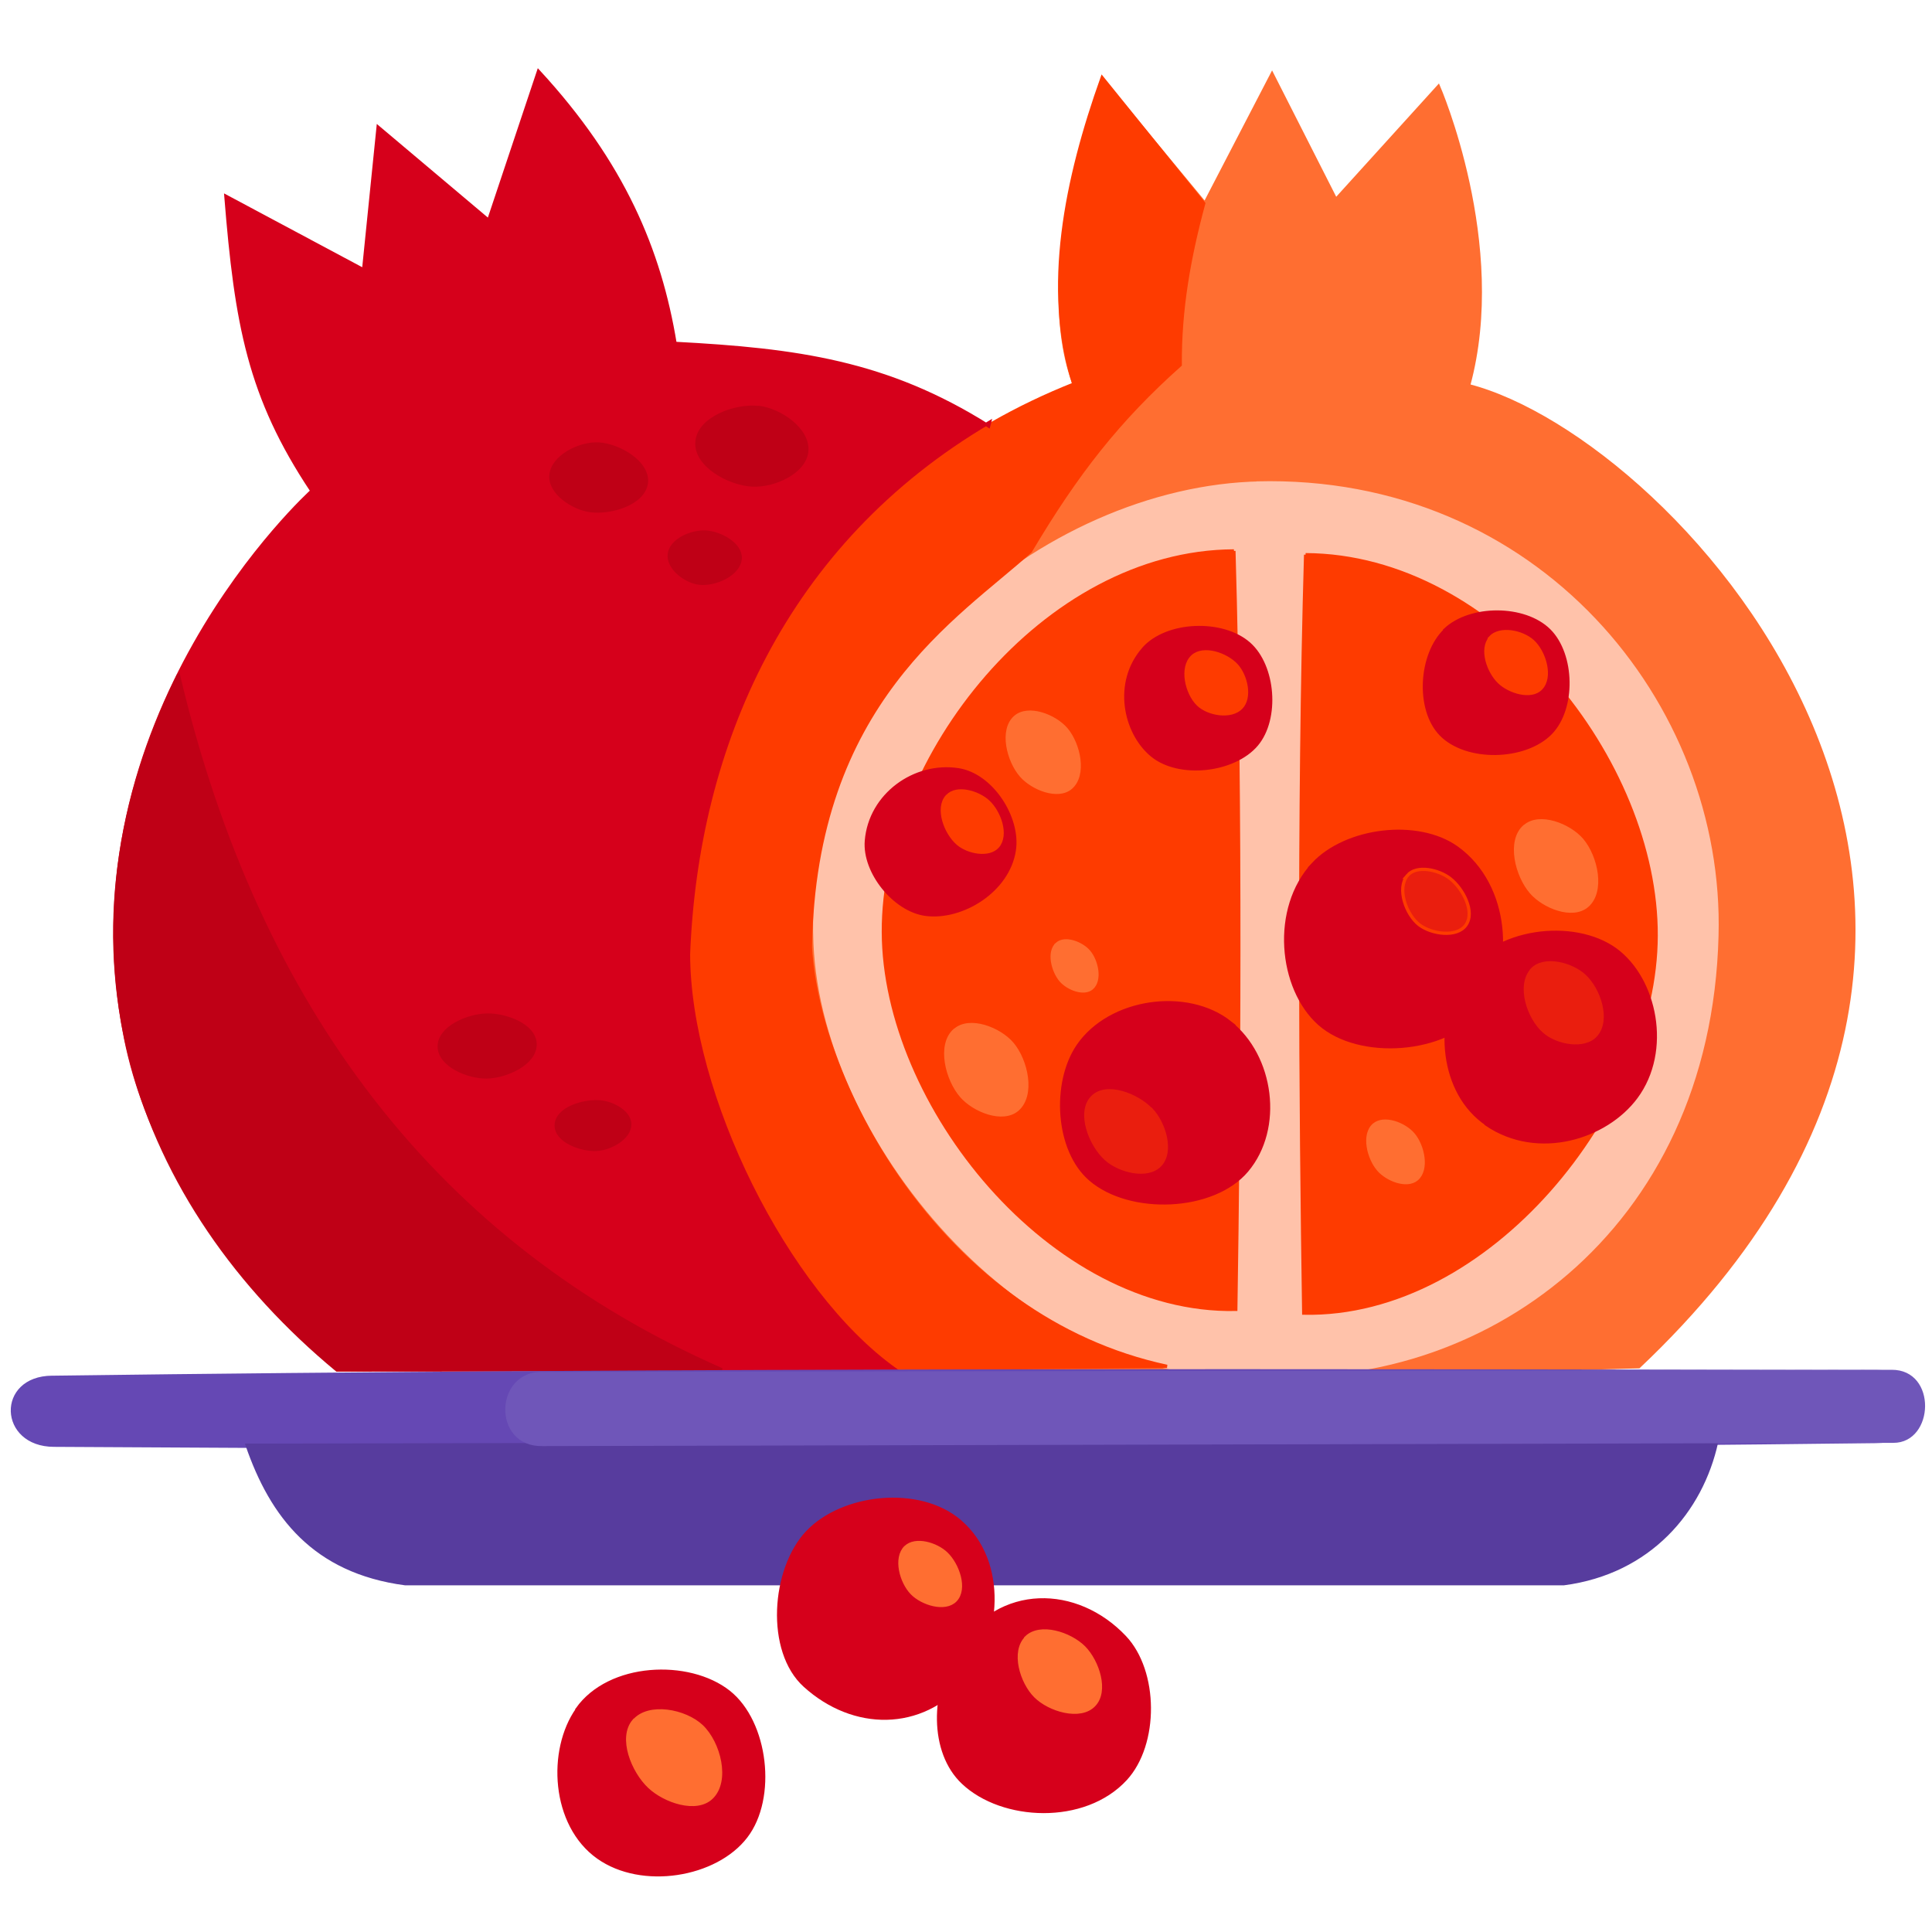<svg width="512pt" height="512pt" version="1.1" viewBox="0 -18 512 512" xmlns="http://www.w3.org/2000/svg"><path d="m285 84.7c-12.3-30.8 7.51-81.2 7.51-81.2l26.8 32.4 17.8-34.3 16.9 33.3 27.2-30s18.2 41.8 7.98 79.3c55.3 14.2 172 140 45.1 260-78.2 2.28-128 2.04-197 1.65-77.5-59.9-77.9-210 47.6-261z" style="fill:#ff6e31;stroke-width:.862px;stroke:#ff6e31"/><path d="m334 110c-57.3 1.11-121 54-118 122 2.29 54.4 58.7 119 117 114 58.9 4.77 120-37.4 122-116 1.71-61.4-47.7-122-122-120z" style="fill:#ffc2aa;stroke-width:.862px;stroke:#ffc2aa"/><path d="m153 435c-7.62 10.8-6.63 30.6 5.5 39.2 11.6 8.24 31.2 4.96 39.2-5.5 7.84-10.2 5.53-30.3-4.55-38.3-10.6-8.37-31.7-7.5-40.2 4.55z" style="fill:#d6001b;stroke-width:.862px;stroke:#d6001b"/><path d="m254 419c-7.07 11.2-7.38 27.3 1.2 35.4 10.4 9.86 32.2 10.9 43.1-0.957 8.47-9.22 8.38-28.5-0.239-37.6-12.7-13.4-33.2-13.9-44 3.11z" style="fill:#d6001b;stroke-width:.862px;stroke:#d6001b"/><path d="m319 35.9c-3.89 14.4-6.33 28.1-6.23 42.8-16.3 14.5-27.5 28.8-39.7 49.4-19.4 17.5-57.3 40-58.3 105 2.13 36.4 34.7 98.2 94.5 111l-72.2 0.691c-31.4-21-54.9-75.6-54.5-115 2.71-67.5 41.5-122 102-146-8.03-25.4-2.08-54.3 7.51-81.2z" style="fill:#fe3b00;stroke-width:.862px;stroke:#fe3b00"/><path d="m262 94.9c-27-17-50.9-20.2-83.1-21.9-4.08-24.7-13.7-47.7-36.2-72.1l-13.2 39.5-29.3-24.7-3.84 37.8-36.5-19.5c2.73 34 6.15 53.1 22.8 78.1 0 0-66.4 59.9-49.4 145 10.2 51.1 55.9 87.4 55.9 87.4l148 0.387c-28.8-20.6-54.6-72.7-54.7-110 2.15-55 25.4-109 79.8-141z" style="fill:#d6001b;stroke-width:.862px;stroke:#d6001b"/><path d="m146 108c-0.332 4.65 5.83 8.68 10.4 9.31 5.47 0.739 14.2-1.86 14.9-7.35 0.599-5.42-7.28-10-12.7-10.3-5.02-0.237-12.2 3.31-12.6 8.33z" style="fill:#bf0016;stroke-width:.862px;stroke:#bf0016"/><path d="m201 90c-6.2-0.709-15.9 2.92-16.3 9.14-0.467 6.19 8.5 11.1 14.7 11.4 5.64 0.289 13.9-3.35 14.4-8.98 0.515-5.72-7.03-10.9-12.7-11.6z" style="fill:#bf0016;stroke-width:.862px;stroke:#bf0016"/><path d="m187 123c-3.76-0.201-9.23 2.14-9.63 5.88-0.4 3.67 4.33 7.27 8 7.67 4.17 0.46 10.5-2.34 10.8-6.53 0.211-3.84-5.31-6.81-9.14-7.02z" style="fill:#bf0016;stroke-width:.862px;stroke:#bf0016"/><path d="m129 251c-5.03 0.122-12.6 3.29-12.6 8.32 0.033 4.99 7.61 8.16 12.6 8.08 5.19-0.079 13-3.61 12.8-8.79-0.163-4.97-7.86-7.73-12.8-7.61z" style="fill:#bf0016;stroke-width:.862px;stroke:#bf0016"/><path d="m159 274c-4.38-0.352-11.5 1.79-11.6 6.18-0.109 4.16 6.54 6.64 10.7 6.42 3.67-0.197 8.79-2.98 8.79-6.65 8.5e-4 -3.28-4.57-5.68-7.84-5.94z" style="fill:#bf0016;stroke-width:.862px;stroke:#bf0016"/><path d="m47.3 161c21 88.6 68.8 151 144 184l-102 0.075c-52.8-43.7-78-111-42.1-184z" style="fill:#bf0016;stroke-width:.862px;stroke:#bf0016"/><path d="m14.3 347c165-2.2 341-1.78 483-1.5 15.4-0.179 15.1 18.6 0 18.5-158 1.96-345 1.88-483 1-14.3-0.038-14.9-17.9-0.5-18z" style="fill:#6548b4;stroke-width:.862px;stroke:#6548b4"/><path d="m65.5 365c6.45 18.7 17.7 33.5 41.9 36.7h307c22.8-2.99 36.5-19.3 40.5-37.5z" style="fill:#573c9e;stroke-width:.862px;stroke:#573c9e"/><path d="m144 346c-12.5-0.549-13.2 19.1-0.229 18.8l358-0.86c10.3 0.039 11.1-18.6-0.476-18.5z" style="fill:#6f56b9;stroke-width:.862px;stroke:#6f56b9"/><path d="m327 128c-50.4 0.222-93.1 54.9-92.9 101 0.117 45.6 44.4 101 93.4 100 0.823-53.1 1.48-133-0.501-201z" style="fill:#fe3b00;stroke-width:.862px;stroke:#fe3b00"/><path d="m346 129c50.4 0.222 93.1 54.9 92.9 101-0.118 45.6-44.4 101-93.4 100-0.823-53.1-1.48-133 0.501-201z" style="fill:#fe3b00;stroke-width:.862px;stroke:#fe3b00"/><path d="m254 186c-11.6-1.8-23.4 6.61-24.4 18.8-0.703 8.32 7.44 18.4 15.7 19.5 9.57 1.28 21.9-6.19 23.5-17 1.29-8.56-5.94-19.9-14.8-21.3z" style="fill:#d6001b;stroke-width:.862px;stroke:#d6001b"/><path d="m326 253c-11.4-9.03-31.9-6.13-40.3 6.14-6.68 9.79-5.73 27.7 3.25 35.4 10.5 9.06 32.6 8.25 41.5-2.35 9.42-11.2 6.78-30.3-4.52-39.2z" style="fill:#d6001b;stroke-width:.862px;stroke:#d6001b"/><path d="m348 211c-10.9 11.7-8.92 32.9 1.63 42.3 10.6 9.42 33.6 7.64 42.4-3.43 9.09-11.3 7.99-33.2-5.96-43.2-10.4-7.41-29.4-5.01-38.1 4.34z" style="fill:#d6001b;stroke-width:.862px;stroke:#d6001b"/><path d="m394 280c13.6 9.18 31.6 3.55 39.6-7.23 9.11-12.3 5.18-31.3-5.47-39.1-11.1-8.03-32.3-5.52-40.4 7.27-7.33 11.6-6.01 30.7 6.32 39z" style="fill:#d6001b;stroke-width:.862px;stroke:#d6001b"/><path d="m303 154c-7.75 8.85-4.98 22.1 2.23 28.1 7.14 5.97 21.8 4.34 27.8-2.79 5.73-6.83 4.67-20.8-2.01-26.7-7-6.19-21.8-5.69-28 1.34z" style="fill:#d6001b;stroke-width:.862px;stroke:#d6001b"/><path d="m383 149c-6.67 6.37-7.58 21-1.16 27.6 6.76 6.97 22.3 6.62 29.1-0.335 6.32-6.49 6.04-20.8-0.395-27.2-6.53-6.47-20.9-6.48-27.6-0.132z" style="fill:#d6001b;stroke-width:.862px;stroke:#d6001b"/><path d="m395 151c-2.69 2.99-0.562 9.05 2.34 11.8 2.69 2.57 8.44 4.33 11 1.67 2.96-3.01 0.984-9.63-2.12-12.5-2.77-2.56-8.75-3.81-11.3-1z" style="fill:#fe3b00;stroke-width:.862px;stroke:#fe3b00"/><path d="m373 214c-2.9 3.42-0.369 10.4 3.14 13.1 3.27 2.46 9.88 3.42 12.3 0.104 2.56-3.53-0.711-9.72-4.16-12.4-2.98-2.31-8.84-3.67-11.3-0.797z" style="fill:#ea1e0e;stroke-width:.862px;stroke:#fe3b00"/><path d="m406 239c-3.79 4.1-0.945 12.8 3.25 16.4 3.45 3.03 10.7 4.35 13.7 0.903 3.53-4.01 0.845-12.1-3.07-15.7-3.42-3.17-10.7-5.05-13.9-1.63z" style="fill:#ea1e0e;stroke-width:.862px;stroke:#ea1e0e"/><path d="m316 156c-3.12 2.89-1.55 9.74 1.53 12.7 2.76 2.63 8.77 3.57 11.4 0.826 2.6-2.69 1.3-8.4-1.23-11.2-2.69-2.94-8.79-5.05-11.7-2.34z" style="fill:#fe3b00;stroke-width:.862px;stroke:#fe3b00"/><path d="m251 193c-2.91 3.19-0.396 9.83 2.89 12.6 2.66 2.27 8.18 3.36 10.5 0.722 2.66-3.07 0.451-9.16-2.53-11.9-2.67-2.48-8.38-4.14-10.8-1.44z" style="fill:#fe3b00;stroke-width:.862px;stroke:#fe3b00"/><path d="m305 276c-3.65-3.83-11.8-7.01-15.5-3.25-3.95 3.99-0.553 12.7 3.61 16.4 3.55 3.21 11 5.08 14.3 1.63 3.46-3.61 1.1-11.2-2.35-14.8z" style="fill:#ea1e0e;stroke-width:.862px;stroke:#ea1e0e"/><path d="m214 388c-9.33 9.84-10.8 31.6-0.718 40.7 12.9 11.7 30.9 11.8 42.3-1.44 9.18-10.6 11.4-31.3-1.2-42.1-10.8-9.24-31.1-6.93-40.4 2.87z" style="fill:#d6001b;stroke-width:.862px;stroke:#d6001b"/><path d="m240 392c-2.93 2.88-1.19 9.26 1.67 12.2 2.7 2.78 8.77 4.69 11.5 1.91 2.95-3.02 0.646-9.51-2.39-12.4-2.61-2.52-8.17-4.22-10.8-1.67z" style="fill:#ff6e31;stroke-width:.862px;stroke:#ff6e31"/><path d="m272 416c-3.74 3.68-1.32 11.8 2.39 15.5 3.71 3.71 11.9 6.13 15.5 2.39 3.63-3.69 1.03-11.6-2.63-15.3-3.66-3.66-11.6-6.26-15.3-2.63z" style="fill:#ff6e31;stroke-width:.862px;stroke:#ff6e31"/><path d="m168 438c-3.9 4.53-0.277 13.4 4.07 17.5 4.06 3.84 12.5 6.75 16.5 2.87 4.57-4.42 2-14.5-2.63-18.9-4.36-4.12-14-5.98-17.9-1.44z" style="fill:#ff6e31;stroke-width:.862px;stroke:#ff6e31"/><path d="m269 172c-3.93 3.45-1.84 11.7 1.6 15.6 2.98 3.41 9.75 6.13 13.2 3.2 3.97-3.38 2.19-11.6-1.2-15.6-3.03-3.54-10.1-6.27-13.6-3.2z" style="fill:#ff6e31;stroke-width:.75px;stroke:#ff6e31"/><path d="m280 232c-2.51 2.2-1.17 7.45 1.02 9.97 1.9 2.18 6.23 3.92 8.43 2.04 2.54-2.16 1.4-7.44-0.767-9.97-1.94-2.26-6.45-4.01-8.69-2.04z" style="fill:#ff6e31;stroke-width:.479px;stroke:#ff6e31"/><path d="m253 255c-4.4 3.86-2.06 13.1 1.79 17.5 3.33 3.82 10.9 6.87 14.8 3.58 4.45-3.78 2.46-13-1.34-17.5-3.39-3.96-11.3-7.03-15.2-3.58z" style="fill:#ff6e31;stroke-width:.84px;stroke:#ff6e31"/><path d="m404 201c-4.4 3.86-2.06 13.1 1.79 17.5 3.33 3.82 10.9 6.87 14.8 3.58 4.45-3.78 2.46-13-1.34-17.5-3.39-3.96-11.3-7.03-15.2-3.58z" style="fill:#ff6e31;stroke-width:.84px;stroke:#ff6e31"/><path d="m364 280c-3.05 2.68-1.43 9.06 1.24 12.1 2.31 2.65 7.57 4.76 10.3 2.49 3.09-2.62 1.7-9.04-0.932-12.1-2.35-2.75-7.85-4.87-10.6-2.49z" style="fill:#ff6e31;stroke-width:.583px;stroke:#ff6e31"/></svg>
